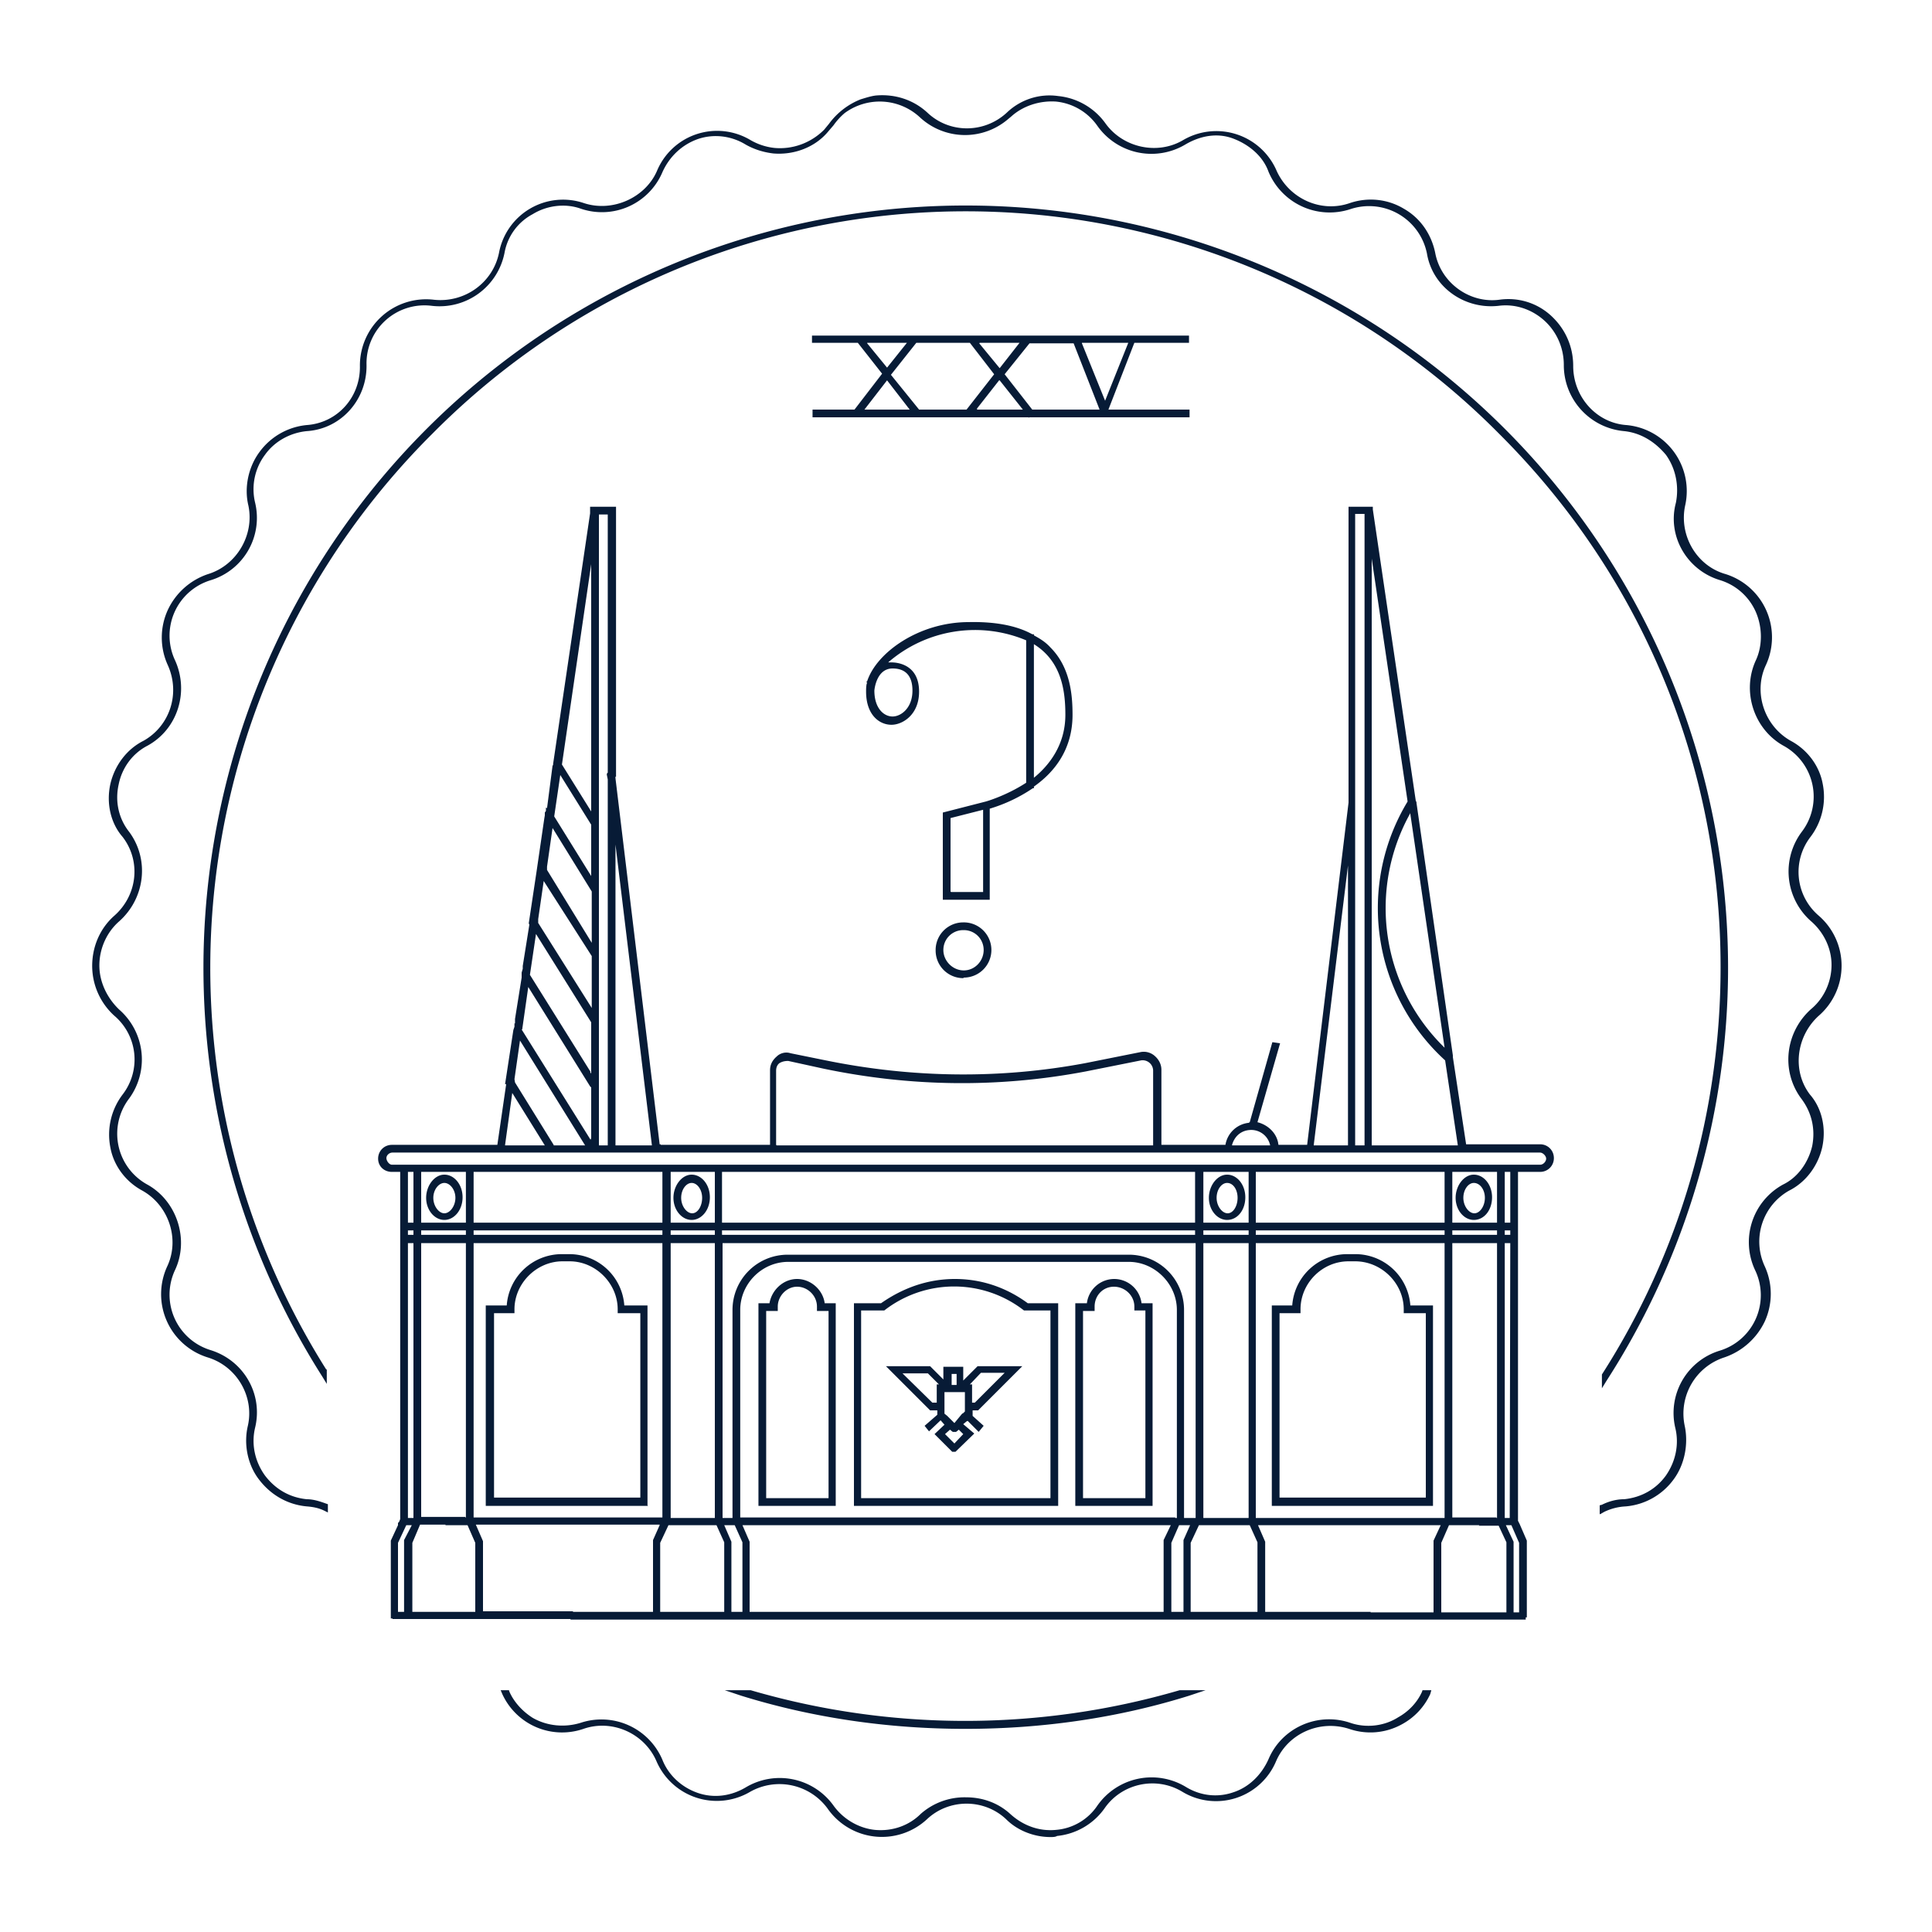 <svg xmlns="http://www.w3.org/2000/svg" width="350" height="350" viewBox="0.5 568.5 350 350"><path fill="#071b36" d="M190.8 901.3c-3 0-6-1.2-8-3.2-4-3.8-10.4-3.8-14.4 0a12 12 0 0 1-18-2 10.8 10.8 0 0 0-14-3 11.9 11.9 0 0 1-17-5.6c-2.2-5-8-7.6-13.2-5.8a11.9 11.9 0 0 1-14.7-6.3l-.3-.7h1.5l.1.3c.8 1.8 2.3 3.5 4.2 4.7 2.6 1.5 5.8 1.8 8.7.9a12 12 0 0 1 14.8 6.7c1.1 2.8 3.5 5 6.4 6s6 .6 8.7-1a12 12 0 0 1 15.9 3.3c1.8 2.5 4.6 4.1 7.5 4.4 3.2.3 6.2-.8 8.3-2.9a12 12 0 0 1 8.2-3c3 0 5.8 1 8 3 2.3 2.1 5.2 3.2 8.3 2.9a10 10 0 0 0 7.5-4.4 12 12 0 0 1 16-3.4c2.6 1.6 5.7 2 8.6 1 2.8-.9 5.1-3.1 6.4-6 2.4-5.7 8.9-8.6 14.8-6.6 2.9 1 6.2.6 8.7-1 1.8-1 3.4-2.6 4.3-4.6l.1-.3h1.6l-.2.7a11.8 11.8 0 0 1-5 5.4c-3 1.7-6.5 2-9.7.9-5.3-1.7-11 .8-13.2 5.8a11.8 11.8 0 0 1-17 5.6c-4.8-2.9-11-1.5-14.1 3a12 12 0 0 1-8.6 5c-.3.2-.8.2-1.2.2zm-15.4-19.6c-14 0-27.7-2-40.6-6l-3-1h4.7a138.6 138.6 0 0 0 77.7 0h4.7l-3 1c-12.8 4-26.5 6-40.5 6zm101.5-19.8h-31.7.2-141.5l-.1-.1H71.6v-.1h-.3v-14.1l1.3-2.8v-.4l.2-.2.2-.5v-62.9h-1.5c-1.4 0-2.5-1-2.5-2.4s1.1-2.5 2.5-2.5h19.1l1.6-11H92l1.5-9.8.2-.6v-.6h.1v-.8l1.2-7.5v-.9l.2-.7v-.5l1.2-7.5-.1-.2v-.1l1.4-9.3 1.4-9.6.1-.6v-.5l.2-.3v-.6l.2.1 1-7.7.1-.1v-.2l6.7-45.4v-1.2H112.1v48.9h-.1v.3l8 66.3h.2v.1H140v-13.5c0-1 .4-1.8 1.2-2.5.6-.6 1.6-.9 2.5-.6l6.4 1.3c15.7 3.2 31.5 3.4 47 .5l10-2a3 3 0 0 1 2.6.7c.8.7 1.2 1.6 1.2 2.5v13.6h11.6a4.8 4.8 0 0 1 4.3-4v-.1h.1l4.1-14.5 1.4.2-4.1 14.3c2 .5 3.6 2.1 3.8 4.1h5.2l7.5-62v-53.6h4.4v.5l7.8 52.9h.1v.2l6.6 45.8V760l2.4 15.8h13.4c1.4 0 2.5 1.1 2.5 2.5s-1.1 2.5-2.5 2.5h-4V844l.3.6 1.3 3v13.9h-.2v.4h.1zm-2.2-1.3h1V848l-1.4-3.2h-1l1.4 3v12.8zm-13.1 0h11.8v-12.7l-1.4-3h-3.6l.1-.1H263l-1.4 3.2v12.6zm-12.8 0h11.4v-13l1.3-2.8h-33.1l1.3 3v12.7h19.2-.1zm-32.6-.1h12.1v-12.6l-1.4-3.1h-9.2l-1.5 3.2v12.5zm-3.5 0h2.2v-13l1.2-2.7h-2l-1.4 3.2v12.5zm-76.4 0h75v-13l1.3-2.7H135l1.3 3v12.7zm-3.3 0h2v-12.6l-1.4-3.1h-1.9l1.3 3v12.7zm-12.9 0h11.6v-12.6l-1.4-3.1h-8.7l-1.5 3.2v12.5zm-15.8 0h14.5v-13l1.2-2.7v-.1H86.7l1.3 3v12.7h16.3zm-29.1 0h11.4V848l-1.4-3.2h-4v-.1h-4.6l-1.4 3.3v12.5zm-2.5 0h1v-13l1.4-2.7h-1l-1.5 3.2v12.5zm201.3-17l.1-49.8h-1v49.8h1zm-2.4 0h.1v-49.8h-8.1v49.7h6.8-.1 1.3zm-43.6 0h34.2v-49.8H228v49.8zm-9.5 0h8.2v-49.8h-8.2v49.8zm-1.7 0h.3v-49.8h-85.7v49.8h1.8v-37.7a10 10 0 0 1 10-10H205a10 10 0 0 1 10 10v37.7h1.8zm-3.4 0h.3v-37.7c0-4.7-4-8.7-8.7-8.7h-61.7c-4.8 0-8.7 4-8.7 8.7v37.6h78.8zm-83.5 0h.1v-49.8H122v49.8h8zm-55.5 0h1v-49.8h-1v49.8zm12-.1h34.1v-49.7H86.3v49.7zm-1.6 0h.1v-49.7h-8.1v49.6h8zm188.3-51.2h1v-.8h-1v.8zm-9.5 0h8.1v-.8h-8.1v.8zm-35.6 0h34.2v-.8H228v.8zm-9.5 0h8.2v-.8h-8.2v.8zm-87.1 0H217v-.8h-85.7v.8zm-9.5 0h8.1v-.8H122v.8zm-35.6 0h34.2v-.8H86.3v.8zm-9.5 0h8.1v-.8h-8.1v.8zm-2.4 0h1v-.8h-1v.8zm198.7-2.2h1v-9.2h-1v9.2zm-9.5 0h8.1v-9.2h-8.1v9.2zm-35.6 0h34.2v-9.2H228v9.2zm-9.5 0h8.2v-9.2h-8.2v9.2zm-87.1 0H217v-9.2h-85.7v9.2zm-9.5 0h8.1v-9.2H122v9.2zm-35.6 0h34.2v-9.2H86.3v9.2zm-9.5 0h8.1v-9.2h-8.1v9.2zm-2.4 0h1v-9.2h-1v9.2zm-2.8-12.7c-.6 0-1.1.5-1.1 1s.5 1.2 1 1.2h208c.6 0 1.1-.6 1.1-1.1s-.6-1.1-1.1-1.1H71.6zM246 776h1.7V661.6H246V776zm3 0h15.6l-2.3-15.4a37.3 37.3 0 0 1-6.8-46.9l-6.5-44v106.2zm-10.5 0h6.2v-50.7l-6.2 50.6zm-14.8 0h6.9a3.5 3.5 0 0 0-3.4-2.8c-1.7 0-3 1-3.5 2.7zm-82.5 0h68.2v-13.6a1.9 1.9 0 0 0-2.2-1.8l-10 2c-15.8 3-31.7 2.8-47.5-.5l-6.4-1.4c-.6 0-1.1.1-1.6.4-.4.3-.6.8-.6 1.4v13.4zm-29.2 0h6.6l-6.6-54.5V776zm-3 0h1.6v-66.3l-.2-1h.1v-.2h.1v-46.8h-1.6V776zm-8.2 0h5.7l-11.8-19-1 7 .1.6 7 11.3zm-8.8 0h7.2l-5.9-9.5-1.3 9.4zm3-21l12.5 20v-.3l.1.2v-9.4l-.2-.2-11.2-18-1.1 7.7zm12.4 7.7l.2.3V753.7l-10-16-1.1 7.4 11 17.6zM256 715.8a35.3 35.3 0 0 0 6.2 42.5L256 716zM98 735.7l9.7 15.4v-9.4L99 728.1l-1 6.9v.7zm1.6-9.6l8.1 13.2V730l-7.1-11.5-1 7v.6zm1.3-9.7l6.7 10.8v-9.3l-5.6-9-1.1 7.5zm1.4-9.4l5.3 8.5v-44.8l-5.3 36.3zm188 135.8v-1.6l.4-.1c1.2-.6 2.6-1 4-1 3.1-.3 5.8-1.8 7.6-4.3 1.8-2.6 2.4-5.7 1.7-8.6a11.8 11.8 0 0 1 8-14 10.5 10.5 0 0 0 6.5-14.5 11.9 11.9 0 0 1 5-15.6c2.7-1.3 4.6-4 5.3-7 .6-3.1-.1-6.1-2-8.6-3.7-5-2.9-12 1.8-16.2 2.4-2 3.7-5 3.7-8s-1.4-5.9-3.7-7.9a12 12 0 0 1-1.7-16.2 10.5 10.5 0 0 0-3.3-15.6c-5.4-3-7.6-9.9-5-15.5 1.2-2.6 1.2-5.9 0-8.7a10.4 10.4 0 0 0-6.5-5.8c-6-1.8-9.6-8-8-14 .6-3 0-6.2-1.8-8.7-2-2.4-4.6-4-7.6-4.3a12 12 0 0 1-10.9-12c0-3.1-1.3-6-3.5-8s-5.2-3.1-8.3-2.7c-6.2.7-12-3.4-13-9.5a10.7 10.7 0 0 0-13.9-8 12 12 0 0 1-14.8-6.8c-1-2.8-3.5-4.9-6.4-6s-6-.5-8.7 1.1a12 12 0 0 1-15.9-3.4 10.4 10.4 0 0 0-7.5-4.4c-3-.2-6 .8-8.1 2.7l-.6.5a12 12 0 0 1-15.9-.3 10.7 10.7 0 0 0-13.7-.8 12 12 0 0 0-2 2.2l-1.2 1.4c-2.4 2.7-6.1 4-9.7 3.7-1.7-.2-3.4-.7-5-1.6-2.6-1.6-5.8-2-8.7-1-2.8 1-5.1 3.1-6.4 6a11.9 11.9 0 0 1-14.8 6.6c-2.8-1-6.1-.6-8.7 1a9.9 9.9 0 0 0-5.1 7 12 12 0 0 1-13.2 9.6 10.5 10.5 0 0 0-11.8 10.7c.1 6.3-4.6 11.6-10.8 12-3.1.3-5.9 1.9-7.6 4.3a10.4 10.4 0 0 0-1.8 8.6 11.8 11.8 0 0 1-8 14.1 10.5 10.5 0 0 0-6.5 14.5c2.6 5.7.5 12.5-5 15.5-2.7 1.4-4.6 4-5.2 7-.7 3.1 0 6.2 1.9 8.6 3.7 5 2.9 12-1.8 16.2-2.3 2-3.6 5-3.6 8s1.4 5.9 3.6 8a12 12 0 0 1 1.8 16.1 10.5 10.5 0 0 0 3.3 15.6c5.4 3 7.6 10 5 15.5a10.5 10.5 0 0 0 6.5 14.5c6 1.9 9.5 8 8 14.1-.7 3 0 6.1 1.8 8.6 1.9 2.5 4.5 4 7.6 4.3 1.2 0 2.4.4 3.5.8l.3.1v1.5l-.6-.3c-1-.5-2-.7-3.2-.8-3.4-.3-6.5-2-8.7-4.9-2-2.6-2.8-6.3-2-9.7 1.2-5.3-2-10.8-7.3-12.4a12 12 0 0 1-7.3-16.5c2.3-4.9.3-11-4.5-13.7-3-1.6-5.2-4.5-5.8-7.8a12 12 0 0 1 2.2-9.6 10.4 10.4 0 0 0-1.5-14.3 12.2 12.2 0 0 1-4-9c0-3.5 1.4-6.8 4-9.1 4.2-3.7 4.9-9.9 1.5-14.3-2.1-2.4-3-6-2.2-9.6.8-3.4 3-6.3 6-7.8 4.8-2.7 6.7-8.6 4.4-13.7a12 12 0 0 1 0-10c1.4-3 4-5.4 7.3-6.5 5.2-1.6 8.4-7.1 7.3-12.4-.8-3.3 0-7 2-9.7a12 12 0 0 1 8.6-4.9c5.5-.4 9.7-5 9.6-10.7a12 12 0 0 1 13.4-12c5.6.6 10.7-3.1 11.8-8.5a11.8 11.8 0 0 1 15.4-9c5.2 1.7 11.1-1 13.2-5.8a11.8 11.8 0 0 1 17-5.6 11 11 0 0 0 4.3 1.4c3.3.3 6.6-.9 9-3.3l.9-1.1a13.1 13.1 0 0 1 5.7-4.4c1-.3 1.9-.6 2.8-.7 3.5-.3 6.8.8 9.3 3.1 4 3.8 10.3 3.8 14.4 0 2.4-2.3 5.8-3.5 9.3-3a12 12 0 0 1 8.6 5c3.2 4.4 9.4 5.7 14 3a11.9 11.9 0 0 1 17 5.6c2.3 5 8 7.6 13.2 5.8 3.2-1.1 6.8-.8 9.8 1 3 1.7 5 4.6 5.7 8 1 5.4 6.2 9.2 11.6 8.5 3.5-.5 6.9.6 9.4 2.9 2.6 2.4 4 5.6 4 9.1 0 5.6 4.2 10.3 9.6 10.7a12 12 0 0 1 10.7 14.5c-1.2 5.4 2 11 7.3 12.5a12 12 0 0 1 7.3 16.5c-2.3 4.9-.3 11 4.5 13.7 3 1.6 5.2 4.5 5.8 7.8a12 12 0 0 1-2.2 9.6 10.4 10.4 0 0 0 1.5 14.3 12 12 0 0 1 0 18.1c-4.1 3.7-4.9 10-1.6 14.3 2.1 2.4 3 6 2.2 9.6-.8 3.4-3 6.3-6 7.8a10.6 10.6 0 0 0-4.4 13.7 12 12 0 0 1 0 10 12.6 12.6 0 0 1-7.3 6.5 10.7 10.7 0 0 0-7.2 12.4c.7 3.3 0 7-2 9.7a12 12 0 0 1-8.7 4.9 10 10 0 0 0-3.9 1l-.7.4zm-30.2-1.5h-29.2V805h3.7a10 10 0 0 1 10-9.3h1.4a10 10 0 0 1 10 9.3h4.1v36.2zm-27.8-1.5h26.5v-33.4h-4v-.7c0-4.7-4-8.7-8.8-8.7h-1.2c-4.8 0-8.7 4-8.7 8.7v.7h-3.8v33.4zm-23 1.5h-14v-36.7h2.1a5 5 0 0 1 5-4.4 5 5 0 0 1 4.9 4.4h2v36.7zm-12.6-1.4h11.3v-34h-2v-.7c0-2-1.7-3.6-3.7-3.6s-3.5 1.6-3.5 3.6v.8h-2.1v34zm-4.5 1.4h-37v-36.7h4.9c4-2.8 8.5-4.4 13.4-4.4s9.4 1.6 13.2 4.4h5.5v36.7zm-35.6-1.4h34.2v-34H186a20.6 20.6 0 0 0-25.3 0h-4.2v34zm-4.6 1.4h-14.1v-36.7h2c.4-2.4 2.5-4.4 5-4.4s4.7 2 5 4.4h2v36.7zm-12.7-1.4h11.3V806h-2.1v-.8c0-2-1.7-3.6-3.6-3.6s-3.5 1.7-3.5 3.6v.8h-2.1v34zm-21.4 1.4H88.5V805h3.8a10 10 0 0 1 10-9.3h1.3a10 10 0 0 1 10 9.3h4.2v36.2zm-28-1.5h26.6v-33.4h-4.1v-.7c0-4.7-4-8.7-8.7-8.7h-1.3c-4.7 0-8.7 4-8.7 8.7v.7H90v33.4zm83.8-8.3h-.7l-3.2-3.2 1.8-1.7-.7-.8-2.1 2-.8-1 2.3-2v-.8H169l-8-8h8l2.4 2.4v-2.3h3.6v2.5l2.6-2.6h8.1l-8 8h-1v1l2 1.8-.9 1.1-2-2-.2.1-.6.5 2 1.7-3.4 3.3zm-2-3.2l1.7 1.7 1.6-1.7-.8-.8-.5.4h-.6l-.5-.4-.9.8zm.4-3.3l1.3 1.3 1.4-1.7.2-.1.3-.3v-3.5h-3.7v3.9l.5.4zm4.5-2.4h.5l5.4-5.4h-4.3l-2 2.1h.4v3.3zm-6.4 0v-3.3h.4l-2-2H164l5.4 5.3h.6zm2.9-3.2h.3-.1.5v-2h-.9v2h.2zm117.6.6v-2.5c14.1-22 21.5-47.5 21.5-73.8 0-36.4-14.2-70.8-40.1-96.6a136 136 0 0 0-193.3 0 136.5 136.5 0 0 0-19.2 169.5h.1v2.6l-.8-1.3a138.1 138.1 0 1 1 232.6.8l-.8 1.3zm-23.2-30.5c-1.8 0-3.3-1.8-3.3-4s1.5-4.2 3.3-4.2 3.3 1.8 3.3 4.1-1.4 4.1-3.3 4.1zm0-6.7c-1 0-1.9 1.2-1.9 2.7 0 1.5 1 2.8 2 2.8s1.9-1.3 1.9-2.8c0-1.5-.9-2.7-2-2.7zm-44.7 6.7c-1.8 0-3.3-1.8-3.3-4s1.5-4.2 3.3-4.2 3.3 1.8 3.3 4.1-1.4 4.1-3.3 4.1zm0-6.7c-1 0-1.9 1.2-1.9 2.7 0 1.5 1 2.8 2 2.8s1.8-1.3 1.8-2.8c0-1.5-.8-2.7-1.9-2.7zm-97 6.7c-1.8 0-3.3-1.8-3.3-4s1.5-4.2 3.3-4.2c1.8 0 3.3 1.8 3.3 4.1s-1.5 4.1-3.3 4.1zm0-6.7c-1 0-1.9 1.2-1.9 2.7 0 1.5 1 2.8 2 2.8s1.8-1.3 1.8-2.8-.9-2.7-1.9-2.7zM81 789.5c-1.8 0-3.3-1.8-3.3-4s1.5-4.2 3.3-4.2c1.8 0 3.3 1.8 3.3 4.1s-1.5 4.1-3.3 4.1zm0-6.7c-1 0-2 1.2-2 2.7 0 1.5 1 2.8 2 2.8s2-1.3 2-2.8-1-2.7-2-2.7zm94-37.1a5 5 0 0 1-5-5 5 5 0 0 1 5-5.1 5 5 0 0 1 5.1 5 5 5 0 0 1-5 5zm0-8.7c-2 0-3.6 1.6-3.6 3.6s1.7 3.7 3.7 3.7 3.6-1.7 3.6-3.7-1.6-3.6-3.6-3.6zm4.8-5.5h-8.5v-15.8l7.8-2s3.6-1 7.3-3.4v-25.8a24 24 0 0 0-25 4h.6c.8 0 5 .2 5 5.3 0 4.2-3 6-5 6-2.3 0-4.6-1.9-4.6-6 0-.5 0-1.2.2-1.7h-.2l.2-.2c1.7-5.2 9.4-10.7 18.4-10.7 4.7-.1 8.6.6 11.5 2.2h.3v.2c1.1.6 2.1 1.2 3 2.2 3.6 3.6 4 8.6 4 12.2 0 6.3-3.3 10.4-7 13v.3h-.2a28.4 28.4 0 0 1-7.8 3.7v16.5zm-7-1.4h5.8v-14.9l-5.9 1.5V730zm15-44.9v24.2c2.7-2.2 5.7-5.9 5.7-11.4 0-4.4-.7-9.7-5.7-12.8zm-28.9 8.4c0 3.2 1.7 4.7 3.3 4.7 1.5 0 3.6-1.5 3.6-4.7 0-2.6-1.2-4-3.6-4-3 0-3.3 4-3.3 4zm28-49.4l-.1-.1H147.7v-1.4h7.6l5-6.5-4.4-5.6h-8.3v-1.3h68.3v1.3H206l-4.7 12.1H216v1.4h-29.1zm.5-1.5h12.3l-4.7-12H187l-4.5 5.6 5 6.4zm-10 0h8.4l-4.2-5.3h-.1l-4 5.1v.2zm-10.4 0h8.6l5-6.4-4.4-5.7h-9.7l-4.6 5.8 5.1 6.3zm-10 0h8.3l-4.1-5.3-4.1 5.3zm39.5-12l4.2 10.4 4.2-10.5h-8.4zm-18.6 0l3.7 4.5 3.6-4.6H178zm-20.3 0l3.6 4.4 3.6-4.5h-7.2z"/></svg>